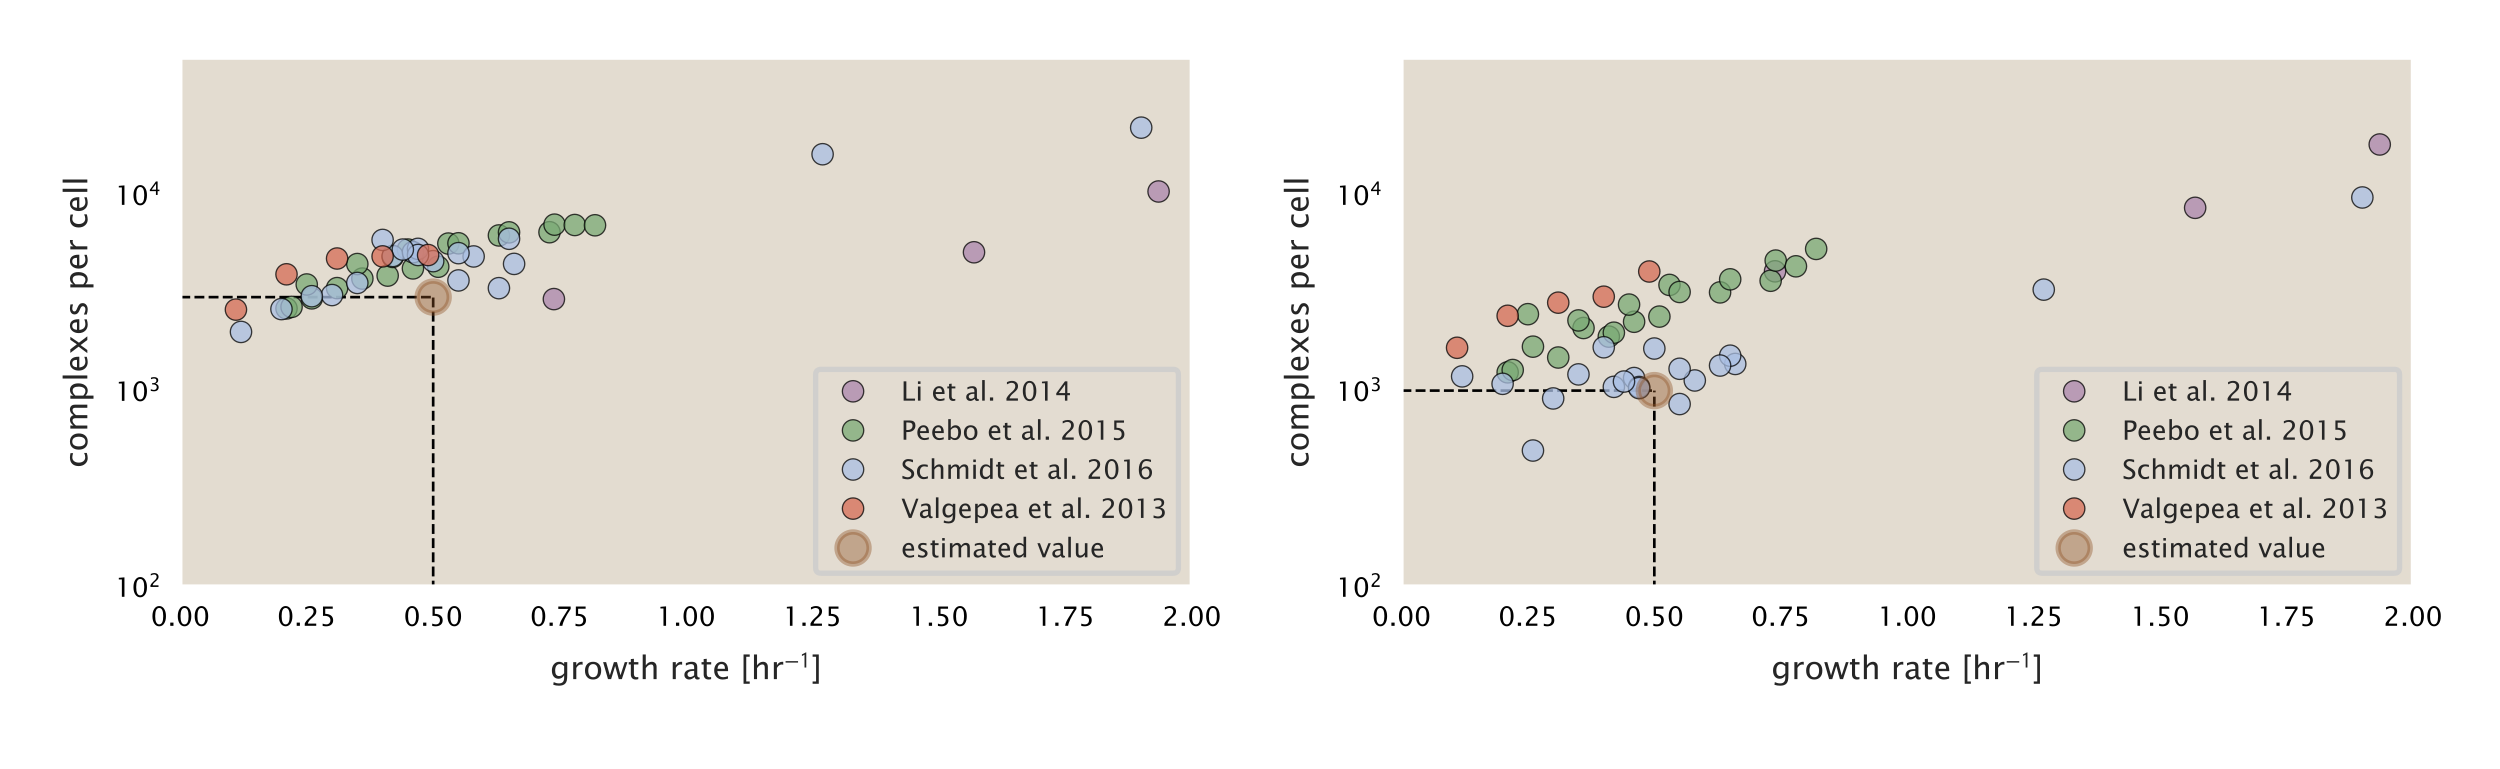 <?xml version="1.0" encoding="utf-8" standalone="no"?>
<!DOCTYPE svg PUBLIC "-//W3C//DTD SVG 1.1//EN"
  "http://www.w3.org/Graphics/SVG/1.1/DTD/svg11.dtd">
<!-- Created with matplotlib (https://matplotlib.org/) -->
<svg height="144pt" version="1.1" viewBox="0 0 468 144" width="468pt" xmlns="http://www.w3.org/2000/svg" xmlns:xlink="http://www.w3.org/1999/xlink">
 <defs>
  <style type="text/css">
*{stroke-linecap:butt;stroke-linejoin:round;}
  </style>
 </defs>
 <g id="figure_1">
  <g id="patch_1">
   <path d="M 0 144 
L 468 144 
L 468 0 
L 0 0 
z
" style="fill:#ffffff;"/>
  </g>
  <g id="axes_1">
   <g id="patch_2">
    <path d="M 33.754 109.8 
L 223.1 109.8 
L 223.1 10.8 
L 33.754 10.8 
z
" style="fill:#e3dcd0;"/>
   </g>
   <g id="matplotlib.axis_1">
    <g id="xtick_1">
     <g id="text_1">
      <!-- 0.00 -->
      <defs>
       <path d="M 31.641 -1.812 
Q 20.266 -1.812 13.297 8.609 
Q 6.344 19.047 6.344 36.141 
Q 6.344 53.219 13.297 63.641 
Q 20.266 74.078 31.641 74.078 
Q 43.062 74.078 50 63.672 
Q 56.938 53.266 56.938 36.141 
Q 56.938 19.047 50 8.609 
Q 43.062 -1.812 31.641 -1.812 
z
M 31.641 5.422 
Q 46.734 5.422 46.734 36.141 
Q 46.734 66.844 31.641 66.844 
Q 16.609 66.844 16.609 36.141 
Q 16.609 5.422 31.641 5.422 
z
" id="LucidaSansUnicode-48"/>
       <path d="M 9.766 0 
L 9.766 12.062 
L 21.828 12.062 
L 21.828 0 
z
" id="LucidaSansUnicode-46"/>
      </defs>
      <g transform="translate(28.22 117.155)scale(0.05 -0.05)">
       <use xlink:href="#LucidaSansUnicode-48"/>
       <use x="63.232" xlink:href="#LucidaSansUnicode-46"/>
       <use x="94.873" xlink:href="#LucidaSansUnicode-48"/>
       <use x="158.105" xlink:href="#LucidaSansUnicode-48"/>
      </g>
     </g>
    </g>
    <g id="xtick_2">
     <g id="text_2">
      <!-- 0.25 -->
      <defs>
       <path d="M 8.297 0 
L 8.297 8.453 
Q 12.5 18.266 25.297 29.828 
L 30.812 34.766 
Q 41.453 44.391 41.453 53.859 
Q 41.453 59.906 37.812 63.375 
Q 34.188 66.844 27.781 66.844 
Q 20.312 66.844 10.109 61.031 
L 10.109 69.531 
Q 19.734 74.078 29.25 74.078 
Q 39.406 74.078 45.531 68.609 
Q 51.656 63.141 51.656 54.109 
Q 51.656 47.609 48.547 42.578 
Q 45.453 37.547 37.016 30.375 
L 33.297 27.203 
Q 21.734 17.391 19.922 8.453 
L 51.312 8.453 
L 51.312 0 
z
" id="LucidaSansUnicode-50"/>
       <path d="M 12.156 -0.297 
L 12.156 8.297 
Q 19.344 5.422 25.828 5.422 
Q 32.953 5.422 37.031 9.609 
Q 41.109 13.812 41.109 21.188 
Q 41.109 29.109 35.344 33.281 
Q 29.594 37.453 18.703 37.453 
Q 16.156 37.453 13.375 37.109 
L 13.375 72.266 
L 49.953 72.266 
L 49.953 63.875 
L 21.828 63.875 
L 21.828 44.828 
Q 35.75 44.828 43.562 38.422 
Q 51.375 32.031 51.375 20.703 
Q 51.375 10.156 44.266 4.172 
Q 37.156 -1.812 24.656 -1.812 
Q 19.094 -1.812 12.156 -0.297 
z
" id="LucidaSansUnicode-53"/>
      </defs>
      <g transform="translate(51.889 117.155)scale(0.05 -0.05)">
       <use xlink:href="#LucidaSansUnicode-48"/>
       <use x="63.232" xlink:href="#LucidaSansUnicode-46"/>
       <use x="94.873" xlink:href="#LucidaSansUnicode-50"/>
       <use x="158.105" xlink:href="#LucidaSansUnicode-53"/>
      </g>
     </g>
    </g>
    <g id="xtick_3">
     <g id="text_3">
      <!-- 0.50 -->
      <g transform="translate(75.557 117.155)scale(0.05 -0.05)">
       <use xlink:href="#LucidaSansUnicode-48"/>
       <use x="63.232" xlink:href="#LucidaSansUnicode-46"/>
       <use x="94.873" xlink:href="#LucidaSansUnicode-53"/>
       <use x="158.105" xlink:href="#LucidaSansUnicode-48"/>
      </g>
     </g>
    </g>
    <g id="xtick_4">
     <g id="text_4">
      <!-- 0.75 -->
      <defs>
       <path d="M 15.047 0 
Q 16.453 8.453 19.062 14.594 
Q 21.688 20.75 28.328 31.5 
L 48.047 63.234 
L 10.844 63.234 
L 10.844 72.266 
L 57.234 72.266 
L 57.234 63.234 
Q 29.438 22.266 26.125 0 
z
" id="LucidaSansUnicode-55"/>
      </defs>
      <g transform="translate(99.225 117.155)scale(0.05 -0.05)">
       <use xlink:href="#LucidaSansUnicode-48"/>
       <use x="63.232" xlink:href="#LucidaSansUnicode-46"/>
       <use x="94.873" xlink:href="#LucidaSansUnicode-55"/>
       <use x="158.105" xlink:href="#LucidaSansUnicode-53"/>
      </g>
     </g>
    </g>
    <g id="xtick_5">
     <g id="text_5">
      <!-- 1.00 -->
      <defs>
       <path d="M 26.172 0 
L 26.172 65.047 
L 14.75 65.047 
L 14.75 71.094 
L 35.844 72.906 
L 35.844 0 
z
" id="LucidaSansUnicode-49"/>
      </defs>
      <g transform="translate(122.893 117.155)scale(0.05 -0.05)">
       <use xlink:href="#LucidaSansUnicode-49"/>
       <use x="63.232" xlink:href="#LucidaSansUnicode-46"/>
       <use x="94.873" xlink:href="#LucidaSansUnicode-48"/>
       <use x="158.105" xlink:href="#LucidaSansUnicode-48"/>
      </g>
     </g>
    </g>
    <g id="xtick_6">
     <g id="text_6">
      <!-- 1.25 -->
      <g transform="translate(146.562 117.155)scale(0.05 -0.05)">
       <use xlink:href="#LucidaSansUnicode-49"/>
       <use x="63.232" xlink:href="#LucidaSansUnicode-46"/>
       <use x="94.873" xlink:href="#LucidaSansUnicode-50"/>
       <use x="158.105" xlink:href="#LucidaSansUnicode-53"/>
      </g>
     </g>
    </g>
    <g id="xtick_7">
     <g id="text_7">
      <!-- 1.50 -->
      <g transform="translate(170.23 117.155)scale(0.05 -0.05)">
       <use xlink:href="#LucidaSansUnicode-49"/>
       <use x="63.232" xlink:href="#LucidaSansUnicode-46"/>
       <use x="94.873" xlink:href="#LucidaSansUnicode-53"/>
       <use x="158.105" xlink:href="#LucidaSansUnicode-48"/>
      </g>
     </g>
    </g>
    <g id="xtick_8">
     <g id="text_8">
      <!-- 1.75 -->
      <g transform="translate(193.898 117.155)scale(0.05 -0.05)">
       <use xlink:href="#LucidaSansUnicode-49"/>
       <use x="63.232" xlink:href="#LucidaSansUnicode-46"/>
       <use x="94.873" xlink:href="#LucidaSansUnicode-55"/>
       <use x="158.105" xlink:href="#LucidaSansUnicode-53"/>
      </g>
     </g>
    </g>
    <g id="xtick_9">
     <g id="text_9">
      <!-- 2.00 -->
      <g transform="translate(217.566 117.155)scale(0.05 -0.05)">
       <use xlink:href="#LucidaSansUnicode-50"/>
       <use x="63.232" xlink:href="#LucidaSansUnicode-46"/>
       <use x="94.873" xlink:href="#LucidaSansUnicode-48"/>
       <use x="158.105" xlink:href="#LucidaSansUnicode-48"/>
      </g>
     </g>
    </g>
    <g id="text_10">
     <!-- growth rate [hr$^{-1}$] -->
     <defs>
      <path d="M 9.812 -17.625 
L 10.938 -9.281 
Q 19.281 -13.234 27.438 -13.234 
Q 43.656 -13.234 43.656 4 
L 43.656 12.359 
Q 41.156 7.078 36.547 4.141 
Q 31.938 1.219 26.266 1.219 
Q 16.656 1.219 11.031 8.125 
Q 5.422 15.047 5.422 26.859 
Q 5.422 38.969 11.812 46.578 
Q 18.219 54.203 28.375 54.203 
Q 37.25 54.203 43.656 46.969 
L 43.656 53.031 
L 53.328 53.031 
L 53.328 14.453 
Q 53.328 2 52.031 -3.984 
Q 50.734 -9.969 47.172 -13.766 
Q 40.875 -20.453 27.484 -20.453 
Q 18.312 -20.453 9.812 -17.625 
z
M 43.656 18.359 
L 43.656 40.375 
Q 37.312 46.969 29.828 46.969 
Q 23.188 46.969 19.422 41.641 
Q 15.672 36.328 15.672 26.906 
Q 15.672 9.625 27.938 9.625 
Q 36.281 9.625 43.656 18.359 
z
" id="LucidaSansUnicode-103"/>
      <path d="M 9.625 0 
L 9.625 53.031 
L 19.234 53.031 
L 19.234 43.062 
Q 24.953 54.203 35.844 54.203 
Q 37.312 54.203 38.922 53.953 
L 38.922 44.969 
Q 36.422 45.797 34.516 45.797 
Q 25.391 45.797 19.234 34.969 
L 19.234 0 
z
" id="LucidaSansUnicode-114"/>
      <path d="M 30.719 -1.219 
Q 19.047 -1.219 12.234 6.25 
Q 5.422 13.719 5.422 26.516 
Q 5.422 39.312 12.234 46.75 
Q 19.047 54.203 30.719 54.203 
Q 42.391 54.203 49.188 46.75 
Q 56 39.312 56 26.516 
Q 56 13.719 49.188 6.25 
Q 42.391 -1.219 30.719 -1.219 
z
M 30.719 6 
Q 37.891 6 41.844 11.375 
Q 45.797 16.75 45.797 26.516 
Q 45.797 36.281 41.844 41.625 
Q 37.891 46.969 30.719 46.969 
Q 23.531 46.969 19.594 41.625 
Q 15.672 36.281 15.672 26.516 
Q 15.672 16.75 19.594 11.375 
Q 23.531 6 30.719 6 
z
" id="LucidaSansUnicode-111"/>
      <path d="M 15.766 0 
L 0.594 53.031 
L 10.016 53.031 
L 21.625 11.969 
L 34.188 53.031 
L 43.797 53.031 
L 54.781 11.969 
L 68.109 53.031 
L 76.375 53.031 
L 59.078 0 
L 49.422 0 
L 38.188 41.062 
L 25.484 0 
z
" id="LucidaSansUnicode-119"/>
      <path d="M 33.25 0 
Q 28.812 -1.219 25.531 -1.219 
Q 18.219 -1.219 14.109 2.969 
Q 10.016 7.172 10.016 14.656 
L 10.016 45.797 
L 3.375 45.797 
L 3.375 53.031 
L 10.016 53.031 
L 10.016 62.641 
L 19.625 63.578 
L 19.625 53.031 
L 33.5 53.031 
L 33.5 45.797 
L 19.625 45.797 
L 19.625 16.406 
Q 19.625 6 28.609 6 
Q 30.516 6 33.25 6.641 
z
" id="LucidaSansUnicode-116"/>
      <path d="M 9.625 0 
L 9.625 77.094 
L 19.234 77.094 
L 19.234 43.062 
Q 26.859 54.203 37.891 54.203 
Q 44.828 54.203 48.906 49.828 
Q 52.984 45.453 52.984 38.094 
L 52.984 0 
L 43.359 0 
L 43.359 34.969 
Q 43.359 40.875 41.625 43.391 
Q 39.891 45.906 35.891 45.906 
Q 27.047 45.906 19.234 34.328 
L 19.234 0 
z
" id="LucidaSansUnicode-104"/>
      <path id="LucidaSansUnicode-32"/>
      <path d="M 36.969 6.734 
Q 28.328 -1.219 20.312 -1.219 
Q 13.719 -1.219 9.375 2.906 
Q 5.031 7.031 5.031 13.328 
Q 5.031 22.016 12.328 26.672 
Q 19.625 31.344 33.297 31.344 
L 35.547 31.344 
L 35.547 37.75 
Q 35.547 46.969 25.922 46.969 
Q 18.453 46.969 9.625 42.281 
L 9.625 50.25 
Q 19.344 54.203 27.938 54.203 
Q 36.766 54.203 40.969 50.172 
Q 45.172 46.141 45.172 37.75 
L 45.172 13.719 
Q 45.172 5.469 50.25 5.469 
Q 50.875 5.469 52.094 5.672 
L 52.781 0.344 
Q 49.516 -1.219 45.562 -1.219 
Q 38.812 -1.219 36.969 6.734 
z
M 35.547 11.969 
L 35.547 25.688 
L 32.469 25.781 
Q 24.469 25.781 19.562 22.797 
Q 14.656 19.828 14.656 14.891 
Q 14.656 11.422 17.094 9.031 
Q 19.531 6.641 23.047 6.641 
Q 29.047 6.641 35.547 11.969 
z
" id="LucidaSansUnicode-97"/>
      <path d="M 48.484 1.703 
Q 38.812 -1.219 31.938 -1.219 
Q 20.172 -1.219 12.797 6.562 
Q 5.422 14.359 5.422 26.766 
Q 5.422 38.812 11.938 46.531 
Q 18.453 54.25 28.609 54.25 
Q 38.234 54.25 43.484 47.391 
Q 48.734 40.531 48.734 27.938 
L 48.688 25 
L 15.234 25 
Q 17.328 6.109 33.734 6.109 
Q 39.75 6.109 48.484 9.328 
z
M 15.672 32.234 
L 39.062 32.234 
Q 39.062 47.016 28.031 47.016 
Q 16.938 47.016 15.672 32.234 
z
" id="LucidaSansUnicode-101"/>
      <path d="M 9.625 -14.453 
L 9.625 77.094 
L 28.906 77.094 
L 28.906 69.875 
L 18.062 69.875 
L 18.062 -7.234 
L 28.906 -7.234 
L 28.906 -14.453 
z
" id="LucidaSansUnicode-91"/>
      <path d="M 62.094 22 
L 6.406 22 
L 6.406 28.594 
L 62.094 28.594 
z
" id="STIXGeneral-Regular-8722"/>
      <path d="M 30.203 0 
L 22.297 0 
L 22.297 57 
Q 20.094 56 15.75 53.75 
Q 11.406 51.5 10.797 51.203 
L 10.797 58.5 
L 28.797 67.703 
L 30.203 67.203 
z
" id="STIXGeneral-Regular-120803"/>
      <path d="M 22.906 77.094 
L 22.906 -14.453 
L 3.609 -14.453 
L 3.609 -7.234 
L 14.453 -7.234 
L 14.453 69.875 
L 3.609 69.875 
L 3.609 77.094 
z
" id="LucidaSansUnicode-93"/>
     </defs>
     <g style="fill:#262626;" transform="translate(102.987 127.159)scale(0.06 -0.06)">
      <use transform="translate(0 0.37)" xlink:href="#LucidaSansUnicode-103"/>
      <use transform="translate(62.354 0.37)" xlink:href="#LucidaSansUnicode-114"/>
      <use transform="translate(103.271 0.37)" xlink:href="#LucidaSansUnicode-111"/>
      <use transform="translate(164.697 0.37)" xlink:href="#LucidaSansUnicode-119"/>
      <use transform="translate(241.748 0.37)" xlink:href="#LucidaSansUnicode-116"/>
      <use transform="translate(279.15 0.37)" xlink:href="#LucidaSansUnicode-104"/>
      <use transform="translate(341.211 0.37)" xlink:href="#LucidaSansUnicode-32"/>
      <use transform="translate(372.852 0.37)" xlink:href="#LucidaSansUnicode-114"/>
      <use transform="translate(413.77 0.37)" xlink:href="#LucidaSansUnicode-97"/>
      <use transform="translate(468.994 0.37)" xlink:href="#LucidaSansUnicode-116"/>
      <use transform="translate(506.396 0.37)" xlink:href="#LucidaSansUnicode-101"/>
      <use transform="translate(562.109 0.37)" xlink:href="#LucidaSansUnicode-32"/>
      <use transform="translate(593.75 0.37)" xlink:href="#LucidaSansUnicode-91"/>
      <use transform="translate(626.27 0.37)" xlink:href="#LucidaSansUnicode-104"/>
      <use transform="translate(688.33 0.37)" xlink:href="#LucidaSansUnicode-114"/>
      <use transform="translate(730.041 36.608)scale(0.7)" xlink:href="#STIXGeneral-Regular-8722"/>
      <use transform="translate(777.991 36.608)scale(0.7)" xlink:href="#STIXGeneral-Regular-120803"/>
      <use transform="translate(815.256 0.37)" xlink:href="#LucidaSansUnicode-93"/>
     </g>
    </g>
   </g>
   <g id="matplotlib.axis_2">
    <g id="ytick_1">
     <g id="text_11">
      <!-- $\mathdefault{10^{2}}$ -->
      <g transform="translate(21.504 111.727)scale(0.05 -0.05)">
       <use transform="translate(0 0.023)" xlink:href="#LucidaSansUnicode-49"/>
       <use transform="translate(63.232 0.023)" xlink:href="#LucidaSansUnicode-48"/>
       <use transform="translate(127.393 37.145)scale(0.7)" xlink:href="#LucidaSansUnicode-50"/>
      </g>
     </g>
    </g>
    <g id="ytick_2">
     <g id="text_12">
      <!-- $\mathdefault{10^{3}}$ -->
      <defs>
       <path d="M 10.156 0.531 
L 10.156 9.516 
Q 20.453 5.422 26.375 5.422 
Q 33.344 5.422 37.672 9.422 
Q 42 13.422 42 19.875 
Q 42 35.109 20.656 35.109 
L 16.844 35.109 
L 16.844 41.609 
L 20.219 41.656 
Q 40.234 41.656 40.234 55.766 
Q 40.234 66.844 26.953 66.844 
Q 19.828 66.844 11.141 62.797 
L 11.141 71.188 
Q 19.672 74.078 27.594 74.078 
Q 38.375 74.078 44.141 69.781 
Q 49.906 65.484 49.906 57.328 
Q 49.906 44.578 34.812 39.156 
Q 52.297 35.109 52.297 20.016 
Q 52.297 9.812 45.547 4 
Q 38.812 -1.812 27.047 -1.812 
Q 20.359 -1.812 10.156 0.531 
z
" id="LucidaSansUnicode-51"/>
      </defs>
      <g transform="translate(21.504 75.047)scale(0.05 -0.05)">
       <use transform="translate(0 0.023)" xlink:href="#LucidaSansUnicode-49"/>
       <use transform="translate(63.232 0.023)" xlink:href="#LucidaSansUnicode-48"/>
       <use transform="translate(127.393 37.145)scale(0.7)" xlink:href="#LucidaSansUnicode-51"/>
      </g>
     </g>
    </g>
    <g id="ytick_3">
     <g id="text_13">
      <!-- $\mathdefault{10^{4}}$ -->
      <defs>
       <path d="M 37.641 0 
L 37.641 20.453 
L 5.125 20.453 
L 5.125 27.734 
L 37.641 72.266 
L 46.688 72.266 
L 46.688 28.328 
L 56.344 28.328 
L 56.344 20.453 
L 46.688 20.453 
L 46.688 0 
z
M 14.547 28.328 
L 38.281 28.328 
L 38.281 60.453 
z
" id="LucidaSansUnicode-52"/>
      </defs>
      <g transform="translate(21.504 38.366)scale(0.05 -0.05)">
       <use transform="translate(0 0.292)" xlink:href="#LucidaSansUnicode-49"/>
       <use transform="translate(63.232 0.292)" xlink:href="#LucidaSansUnicode-48"/>
       <use transform="translate(127.393 37.414)scale(0.7)" xlink:href="#LucidaSansUnicode-52"/>
      </g>
     </g>
    </g>
    <g id="ytick_4"/>
    <g id="ytick_5"/>
    <g id="ytick_6"/>
    <g id="ytick_7"/>
    <g id="ytick_8"/>
    <g id="ytick_9"/>
    <g id="ytick_10"/>
    <g id="ytick_11"/>
    <g id="ytick_12"/>
    <g id="ytick_13"/>
    <g id="ytick_14"/>
    <g id="ytick_15"/>
    <g id="ytick_16"/>
    <g id="ytick_17"/>
    <g id="ytick_18"/>
    <g id="ytick_19"/>
    <g id="ytick_20"/>
    <g id="ytick_21"/>
    <g id="ytick_22"/>
    <g id="ytick_23"/>
    <g id="text_14">
     <!-- complexes per cell -->
     <defs>
      <path d="M 46.438 1.609 
Q 37.109 -1.219 30.328 -1.219 
Q 19.578 -1.219 12.5 6.734 
Q 5.422 14.703 5.422 26.812 
Q 5.422 39.75 12.422 46.969 
Q 19.438 54.203 31.984 54.203 
Q 38.188 54.203 45.844 52.484 
L 45.844 44.438 
Q 37.703 46.828 32.562 46.828 
Q 25.141 46.828 20.703 41.281 
Q 16.266 35.75 16.266 26.516 
Q 16.266 17.578 20.844 12.062 
Q 25.438 6.547 32.859 6.547 
Q 39.453 6.547 46.438 9.906 
z
" id="LucidaSansUnicode-99"/>
      <path d="M 9.625 0 
L 9.625 53.031 
L 19.234 53.031 
L 19.234 43.062 
Q 26.266 54.203 37.312 54.203 
Q 47.953 54.203 51.812 43.062 
Q 58.641 54.25 69.578 54.25 
Q 76.562 54.25 80.438 50.125 
Q 84.328 46 84.328 38.578 
L 84.328 0 
L 74.656 0 
L 74.656 37.062 
Q 74.656 46.141 67.484 46.141 
Q 60.016 46.141 51.812 35.547 
L 51.812 0 
L 42.141 0 
L 42.141 37.062 
Q 42.141 46.188 34.812 46.188 
Q 27.547 46.188 19.234 35.547 
L 19.234 0 
z
" id="LucidaSansUnicode-109"/>
      <path d="M 9.625 -19.281 
L 9.625 53.031 
L 19.234 53.031 
L 19.234 43.062 
Q 25.141 54.203 36.969 54.203 
Q 46.531 54.203 52.016 47.219 
Q 57.516 40.234 57.516 28.125 
Q 57.516 14.938 51.281 6.859 
Q 45.062 -1.219 34.906 -1.219 
Q 25.484 -1.219 19.234 6 
L 19.234 -19.281 
z
M 19.234 12.641 
Q 26.656 6 33.406 6 
Q 40.047 6 43.656 11.547 
Q 47.266 17.094 47.266 27.156 
Q 47.266 45.797 34.969 45.797 
Q 26.906 45.797 19.234 37.062 
z
" id="LucidaSansUnicode-112"/>
      <path d="M 9.625 0 
L 9.625 77.094 
L 19.234 77.094 
L 19.234 0 
z
" id="LucidaSansUnicode-108"/>
      <path d="M 4.297 0 
L 24.469 27.391 
L 4.891 53.031 
L 16.312 53.031 
L 31.781 32.625 
L 45.797 53.031 
L 55.172 53.031 
L 36.812 26.125 
L 56.781 0 
L 45.359 0 
L 29.391 21 
L 13.969 0 
z
" id="LucidaSansUnicode-120"/>
      <path d="M 7.672 1.859 
L 7.672 10.688 
Q 17.094 6 24.078 6 
Q 28.219 6 30.953 8.25 
Q 33.688 10.5 33.688 13.875 
Q 33.688 18.797 26.031 22.016 
L 20.406 24.422 
Q 7.953 29.594 7.953 39.312 
Q 7.953 46.234 12.859 50.219 
Q 17.781 54.203 26.312 54.203 
Q 30.766 54.203 37.312 52.984 
L 39.312 52.594 
L 39.312 44.578 
Q 31.25 46.969 26.469 46.969 
Q 22.266 46.969 19.75 45.141 
Q 17.234 43.312 17.234 40.234 
Q 17.234 35.891 24.266 32.906 
L 28.906 30.953 
Q 36.766 27.641 40.031 23.953 
Q 43.312 20.266 43.312 14.75 
Q 43.312 7.766 37.797 3.266 
Q 32.281 -1.219 23.688 -1.219 
Q 17.094 -1.219 7.672 1.859 
z
" id="LucidaSansUnicode-115"/>
     </defs>
     <g style="fill:#262626;" transform="translate(16.347 87.576)rotate(-90)scale(0.06 -0.06)">
      <use xlink:href="#LucidaSansUnicode-99"/>
      <use x="51.221" xlink:href="#LucidaSansUnicode-111"/>
      <use x="112.646" xlink:href="#LucidaSansUnicode-109"/>
      <use x="206.006" xlink:href="#LucidaSansUnicode-112"/>
      <use x="268.945" xlink:href="#LucidaSansUnicode-108"/>
      <use x="297.852" xlink:href="#LucidaSansUnicode-101"/>
      <use x="353.564" xlink:href="#LucidaSansUnicode-120"/>
      <use x="414.893" xlink:href="#LucidaSansUnicode-101"/>
      <use x="470.605" xlink:href="#LucidaSansUnicode-115"/>
      <use x="521.582" xlink:href="#LucidaSansUnicode-32"/>
      <use x="553.223" xlink:href="#LucidaSansUnicode-112"/>
      <use x="616.162" xlink:href="#LucidaSansUnicode-101"/>
      <use x="671.875" xlink:href="#LucidaSansUnicode-114"/>
      <use x="712.793" xlink:href="#LucidaSansUnicode-32"/>
      <use x="744.434" xlink:href="#LucidaSansUnicode-99"/>
      <use x="795.654" xlink:href="#LucidaSansUnicode-101"/>
      <use x="851.367" xlink:href="#LucidaSansUnicode-108"/>
      <use x="880.273" xlink:href="#LucidaSansUnicode-108"/>
     </g>
    </g>
   </g>
   <g id="LineCollection_1">
    <path clip-path="url(#pd67a524b9c)" d="M 33.754 55.618 
L 81.09 55.618 
" style="fill:none;stroke:#000000;stroke-dasharray:1.85,0.8;stroke-dashoffset:0;stroke-width:0.5;"/>
   </g>
   <g id="LineCollection_2">
    <path clip-path="url(#pd67a524b9c)" d="M 81.09 145 
L 81.09 55.618 
" style="fill:none;stroke:#000000;stroke-dasharray:1.85,0.8;stroke-dashoffset:0;stroke-width:0.5;"/>
   </g>
   <g id="line2d_1">
    <defs>
     <path d="M 0 2 
C 0.53 2 1.039 1.789 1.414 1.414 
C 1.789 1.039 2 0.53 2 0 
C 2 -0.53 1.789 -1.039 1.414 -1.414 
C 1.039 -1.789 0.53 -2 0 -2 
C -0.53 -2 -1.039 -1.789 -1.414 -1.414 
C -1.789 -1.039 -2 -0.53 -2 0 
C -2 0.53 -1.789 1.039 -1.414 1.414 
C -1.039 1.789 -0.53 2 0 2 
z
" id="m8661ab416b" style="stroke:#000000;stroke-opacity:0.75;stroke-width:0.25;"/>
    </defs>
    <g clip-path="url(#pd67a524b9c)">
     <use style="fill:#ab85ac;fill-opacity:0.75;stroke:#000000;stroke-opacity:0.75;stroke-width:0.25;" x="216.886" xlink:href="#m8661ab416b" y="35.846"/>
     <use style="fill:#ab85ac;fill-opacity:0.75;stroke:#000000;stroke-opacity:0.75;stroke-width:0.25;" x="182.333" xlink:href="#m8661ab416b" y="47.226"/>
     <use style="fill:#ab85ac;fill-opacity:0.75;stroke:#000000;stroke-opacity:0.75;stroke-width:0.25;" x="103.689" xlink:href="#m8661ab416b" y="55.99"/>
    </g>
   </g>
   <g id="line2d_2">
    <defs>
     <path d="M 0 2 
C 0.53 2 1.039 1.789 1.414 1.414 
C 1.789 1.039 2 0.53 2 0 
C 2 -0.53 1.789 -1.039 1.414 -1.414 
C 1.039 -1.789 0.53 -2 0 -2 
C -0.53 -2 -1.039 -1.789 -1.414 -1.414 
C -1.789 -1.039 -2 -0.53 -2 0 
C -2 0.53 -1.789 1.039 -1.414 1.414 
C -1.039 1.789 -0.53 2 0 2 
z
" id="maf944b6b94" style="stroke:#000000;stroke-opacity:0.75;stroke-width:0.25;"/>
    </defs>
    <g clip-path="url(#pd67a524b9c)">
     <use style="fill:#7aa974;fill-opacity:0.75;stroke:#000000;stroke-opacity:0.75;stroke-width:0.25;" x="53.635" xlink:href="#maf944b6b94" y="57.736"/>
     <use style="fill:#7aa974;fill-opacity:0.75;stroke:#000000;stroke-opacity:0.75;stroke-width:0.25;" x="54.582" xlink:href="#maf944b6b94" y="57.449"/>
     <use style="fill:#7aa974;fill-opacity:0.75;stroke:#000000;stroke-opacity:0.75;stroke-width:0.25;" x="58.369" xlink:href="#maf944b6b94" y="55.853"/>
     <use style="fill:#7aa974;fill-opacity:0.75;stroke:#000000;stroke-opacity:0.75;stroke-width:0.25;" x="63.103" xlink:href="#maf944b6b94" y="53.933"/>
     <use style="fill:#7aa974;fill-opacity:0.75;stroke:#000000;stroke-opacity:0.75;stroke-width:0.25;" x="67.836" xlink:href="#maf944b6b94" y="52.151"/>
     <use style="fill:#7aa974;fill-opacity:0.75;stroke:#000000;stroke-opacity:0.75;stroke-width:0.25;" x="72.57" xlink:href="#maf944b6b94" y="51.595"/>
     <use style="fill:#7aa974;fill-opacity:0.75;stroke:#000000;stroke-opacity:0.75;stroke-width:0.25;" x="77.303" xlink:href="#maf944b6b94" y="50.247"/>
     <use style="fill:#7aa974;fill-opacity:0.75;stroke:#000000;stroke-opacity:0.75;stroke-width:0.25;" x="82.037" xlink:href="#maf944b6b94" y="49.936"/>
     <use style="fill:#7aa974;fill-opacity:0.75;stroke:#000000;stroke-opacity:0.75;stroke-width:0.25;" x="57.422" xlink:href="#maf944b6b94" y="53.253"/>
     <use style="fill:#7aa974;fill-opacity:0.75;stroke:#000000;stroke-opacity:0.75;stroke-width:0.25;" x="66.889" xlink:href="#maf944b6b94" y="49.428"/>
     <use style="fill:#7aa974;fill-opacity:0.75;stroke:#000000;stroke-opacity:0.75;stroke-width:0.25;" x="73.517" xlink:href="#maf944b6b94" y="48.098"/>
     <use style="fill:#7aa974;fill-opacity:0.75;stroke:#000000;stroke-opacity:0.75;stroke-width:0.25;" x="76.357" xlink:href="#maf944b6b94" y="46.71"/>
     <use style="fill:#7aa974;fill-opacity:0.75;stroke:#000000;stroke-opacity:0.75;stroke-width:0.25;" x="83.931" xlink:href="#maf944b6b94" y="45.591"/>
     <use style="fill:#7aa974;fill-opacity:0.75;stroke:#000000;stroke-opacity:0.75;stroke-width:0.25;" x="85.824" xlink:href="#maf944b6b94" y="45.544"/>
     <use style="fill:#7aa974;fill-opacity:0.75;stroke:#000000;stroke-opacity:0.75;stroke-width:0.25;" x="93.398" xlink:href="#maf944b6b94" y="44.074"/>
     <use style="fill:#7aa974;fill-opacity:0.75;stroke:#000000;stroke-opacity:0.75;stroke-width:0.25;" x="95.291" xlink:href="#maf944b6b94" y="43.497"/>
     <use style="fill:#7aa974;fill-opacity:0.75;stroke:#000000;stroke-opacity:0.75;stroke-width:0.25;" x="102.865" xlink:href="#maf944b6b94" y="43.472"/>
     <use style="fill:#7aa974;fill-opacity:0.75;stroke:#000000;stroke-opacity:0.75;stroke-width:0.25;" x="103.812" xlink:href="#maf944b6b94" y="42.053"/>
     <use style="fill:#7aa974;fill-opacity:0.75;stroke:#000000;stroke-opacity:0.75;stroke-width:0.25;" x="107.599" xlink:href="#maf944b6b94" y="42.122"/>
     <use style="fill:#7aa974;fill-opacity:0.75;stroke:#000000;stroke-opacity:0.75;stroke-width:0.25;" x="111.386" xlink:href="#maf944b6b94" y="42.173"/>
    </g>
   </g>
   <g id="line2d_3">
    <defs>
     <path d="M 0 2 
C 0.53 2 1.039 1.789 1.414 1.414 
C 1.789 1.039 2 0.53 2 0 
C 2 -0.53 1.789 -1.039 1.414 -1.414 
C 1.039 -1.789 0.53 -2 0 -2 
C -0.53 -2 -1.039 -1.789 -1.414 -1.414 
C -1.789 -1.039 -2 -0.53 -2 0 
C -2 0.53 -1.789 1.039 -1.414 1.414 
C -1.039 1.789 -0.53 2 0 2 
z
" id="m697a7446c9" style="stroke:#000000;stroke-opacity:0.75;stroke-width:0.25;"/>
    </defs>
    <g clip-path="url(#pd67a524b9c)">
     <use style="fill:#a9bfe3;fill-opacity:0.75;stroke:#000000;stroke-opacity:0.75;stroke-width:0.25;" x="96.238" xlink:href="#m697a7446c9" y="49.401"/>
     <use style="fill:#a9bfe3;fill-opacity:0.75;stroke:#000000;stroke-opacity:0.75;stroke-width:0.25;" x="62.156" xlink:href="#m697a7446c9" y="55.234"/>
     <use style="fill:#a9bfe3;fill-opacity:0.75;stroke:#000000;stroke-opacity:0.75;stroke-width:0.25;" x="45.115" xlink:href="#m697a7446c9" y="62.136"/>
     <use style="fill:#a9bfe3;fill-opacity:0.75;stroke:#000000;stroke-opacity:0.75;stroke-width:0.25;" x="52.688" xlink:href="#m697a7446c9" y="57.861"/>
     <use style="fill:#a9bfe3;fill-opacity:0.75;stroke:#000000;stroke-opacity:0.75;stroke-width:0.25;" x="66.889" xlink:href="#m697a7446c9" y="52.967"/>
     <use style="fill:#a9bfe3;fill-opacity:0.75;stroke:#000000;stroke-opacity:0.75;stroke-width:0.25;" x="81.09" xlink:href="#m697a7446c9" y="48.889"/>
     <use style="fill:#a9bfe3;fill-opacity:0.75;stroke:#000000;stroke-opacity:0.75;stroke-width:0.25;" x="95.291" xlink:href="#m697a7446c9" y="44.698"/>
     <use style="fill:#a9bfe3;fill-opacity:0.75;stroke:#000000;stroke-opacity:0.75;stroke-width:0.25;" x="73.517" xlink:href="#m697a7446c9" y="47.921"/>
     <use style="fill:#a9bfe3;fill-opacity:0.75;stroke:#000000;stroke-opacity:0.75;stroke-width:0.25;" x="58.369" xlink:href="#m697a7446c9" y="55.451"/>
     <use style="fill:#a9bfe3;fill-opacity:0.75;stroke:#000000;stroke-opacity:0.75;stroke-width:0.25;" x="77.303" xlink:href="#m697a7446c9" y="47.209"/>
     <use style="fill:#a9bfe3;fill-opacity:0.75;stroke:#000000;stroke-opacity:0.75;stroke-width:0.25;" x="88.664" xlink:href="#m697a7446c9" y="48.007"/>
     <use style="fill:#a9bfe3;fill-opacity:0.75;stroke:#000000;stroke-opacity:0.75;stroke-width:0.25;" x="78.25" xlink:href="#m697a7446c9" y="46.584"/>
     <use style="fill:#a9bfe3;fill-opacity:0.75;stroke:#000000;stroke-opacity:0.75;stroke-width:0.25;" x="153.989" xlink:href="#m697a7446c9" y="28.873"/>
     <use style="fill:#a9bfe3;fill-opacity:0.75;stroke:#000000;stroke-opacity:0.75;stroke-width:0.25;" x="213.633" xlink:href="#m697a7446c9" y="23.896"/>
     <use style="fill:#a9bfe3;fill-opacity:0.75;stroke:#000000;stroke-opacity:0.75;stroke-width:0.25;" x="78.25" xlink:href="#m697a7446c9" y="47.735"/>
     <use style="fill:#a9bfe3;fill-opacity:0.75;stroke:#000000;stroke-opacity:0.75;stroke-width:0.25;" x="85.824" xlink:href="#m697a7446c9" y="52.497"/>
     <use style="fill:#a9bfe3;fill-opacity:0.75;stroke:#000000;stroke-opacity:0.75;stroke-width:0.25;" x="93.398" xlink:href="#m697a7446c9" y="53.944"/>
     <use style="fill:#a9bfe3;fill-opacity:0.75;stroke:#000000;stroke-opacity:0.75;stroke-width:0.25;" x="71.623" xlink:href="#m697a7446c9" y="44.914"/>
     <use style="fill:#a9bfe3;fill-opacity:0.75;stroke:#000000;stroke-opacity:0.75;stroke-width:0.25;" x="75.41" xlink:href="#m697a7446c9" y="46.718"/>
     <use style="fill:#a9bfe3;fill-opacity:0.75;stroke:#000000;stroke-opacity:0.75;stroke-width:0.25;" x="85.824" xlink:href="#m697a7446c9" y="47.39"/>
    </g>
   </g>
   <g id="line2d_4">
    <defs>
     <path d="M 0 2 
C 0.53 2 1.039 1.789 1.414 1.414 
C 1.789 1.039 2 0.53 2 0 
C 2 -0.53 1.789 -1.039 1.414 -1.414 
C 1.039 -1.789 0.53 -2 0 -2 
C -0.53 -2 -1.039 -1.789 -1.414 -1.414 
C -1.789 -1.039 -2 -0.53 -2 0 
C -2 0.53 -1.789 1.039 -1.414 1.414 
C -1.039 1.789 -0.53 2 0 2 
z
" id="ma2b219617a" style="stroke:#000000;stroke-opacity:0.75;stroke-width:0.25;"/>
    </defs>
    <g clip-path="url(#pd67a524b9c)">
     <use style="fill:#d56c55;fill-opacity:0.75;stroke:#000000;stroke-opacity:0.75;stroke-width:0.25;" x="44.168" xlink:href="#ma2b219617a" y="57.96"/>
     <use style="fill:#d56c55;fill-opacity:0.75;stroke:#000000;stroke-opacity:0.75;stroke-width:0.25;" x="53.635" xlink:href="#ma2b219617a" y="51.349"/>
     <use style="fill:#d56c55;fill-opacity:0.75;stroke:#000000;stroke-opacity:0.75;stroke-width:0.25;" x="63.103" xlink:href="#ma2b219617a" y="48.393"/>
     <use style="fill:#d56c55;fill-opacity:0.75;stroke:#000000;stroke-opacity:0.75;stroke-width:0.25;" x="71.623" xlink:href="#ma2b219617a" y="47.995"/>
     <use style="fill:#d56c55;fill-opacity:0.75;stroke:#000000;stroke-opacity:0.75;stroke-width:0.25;" x="80.144" xlink:href="#ma2b219617a" y="47.742"/>
    </g>
   </g>
   <g id="line2d_5">
    <defs>
     <path d="M 0 3 
C 0.796 3 1.559 2.684 2.121 2.121 
C 2.684 1.559 3 0.796 3 0 
C 3 -0.796 2.684 -1.559 2.121 -2.121 
C 1.559 -2.684 0.796 -3 0 -3 
C -0.796 -3 -1.559 -2.684 -2.121 -2.121 
C -2.684 -1.559 -3 -0.796 -3 0 
C -3 0.796 -2.684 1.559 -2.121 2.121 
C -1.559 2.684 -0.796 3 0 3 
z
" id="mc8cb315b26" style="stroke:#905426;stroke-opacity:0.4;"/>
    </defs>
    <g clip-path="url(#pd67a524b9c)">
     <use style="fill:#905426;fill-opacity:0.4;stroke:#905426;stroke-opacity:0.4;" x="81.09" xlink:href="#mc8cb315b26" y="55.618"/>
    </g>
   </g>
   <g id="patch_3">
    <path d="M 33.754 109.8 
L 33.754 10.8 
" style="fill:none;stroke:#ffffff;stroke-linecap:square;stroke-linejoin:miter;stroke-width:0.8;"/>
   </g>
   <g id="patch_4">
    <path d="M 223.1 109.8 
L 223.1 10.8 
" style="fill:none;stroke:#ffffff;stroke-linecap:square;stroke-linejoin:miter;stroke-width:0.8;"/>
   </g>
   <g id="patch_5">
    <path d="M 33.754 109.8 
L 223.1 109.8 
" style="fill:none;stroke:#ffffff;stroke-linecap:square;stroke-linejoin:miter;stroke-width:0.8;"/>
   </g>
   <g id="patch_6">
    <path d="M 33.754 10.8 
L 223.1 10.8 
" style="fill:none;stroke:#ffffff;stroke-linecap:square;stroke-linejoin:miter;stroke-width:0.8;"/>
   </g>
   <g id="legend_1">
    <g id="patch_7">
     <path d="M 153.69 107.3 
L 219.6 107.3 
Q 220.6 107.3 220.6 106.3 
L 220.6 70.148 
Q 220.6 69.148 219.6 69.148 
L 153.69 69.148 
Q 152.69 69.148 152.69 70.148 
L 152.69 106.3 
Q 152.69 107.3 153.69 107.3 
z
" style="fill:#e3dcd0;opacity:0.8;stroke:#cccccc;stroke-linejoin:miter;"/>
    </g>
    <g id="line2d_6"/>
    <g id="line2d_7">
     <g>
      <use style="fill:#ab85ac;fill-opacity:0.75;stroke:#000000;stroke-opacity:0.75;stroke-width:0.25;" x="159.69" xlink:href="#m8661ab416b" y="73.252"/>
     </g>
    </g>
    <g id="text_15">
     <!-- Li et al. 2014 -->
     <defs>
      <path d="M 9.328 0 
L 9.328 72.266 
L 19.578 72.266 
L 19.578 7.672 
L 52.094 7.672 
L 52.094 0 
z
" id="LucidaSansUnicode-76"/>
      <path d="M 9.625 0 
L 9.625 53.031 
L 19.234 53.031 
L 19.234 0 
z
M 9.625 62.641 
L 9.625 72.266 
L 19.234 72.266 
L 19.234 62.641 
z
" id="LucidaSansUnicode-105"/>
     </defs>
     <g style="fill:#262626;" transform="translate(168.69 75.002)scale(0.05 -0.05)">
      <use xlink:href="#LucidaSansUnicode-76"/>
      <use x="53.32" xlink:href="#LucidaSansUnicode-105"/>
      <use x="82.227" xlink:href="#LucidaSansUnicode-32"/>
      <use x="113.867" xlink:href="#LucidaSansUnicode-101"/>
      <use x="169.58" xlink:href="#LucidaSansUnicode-116"/>
      <use x="206.982" xlink:href="#LucidaSansUnicode-32"/>
      <use x="238.623" xlink:href="#LucidaSansUnicode-97"/>
      <use x="293.848" xlink:href="#LucidaSansUnicode-108"/>
      <use x="322.754" xlink:href="#LucidaSansUnicode-46"/>
      <use x="354.395" xlink:href="#LucidaSansUnicode-32"/>
      <use x="386.035" xlink:href="#LucidaSansUnicode-50"/>
      <use x="449.268" xlink:href="#LucidaSansUnicode-48"/>
      <use x="512.5" xlink:href="#LucidaSansUnicode-49"/>
      <use x="575.732" xlink:href="#LucidaSansUnicode-52"/>
     </g>
    </g>
    <g id="line2d_8"/>
    <g id="line2d_9">
     <g>
      <use style="fill:#7aa974;fill-opacity:0.75;stroke:#000000;stroke-opacity:0.75;stroke-width:0.25;" x="159.69" xlink:href="#maf944b6b94" y="80.571"/>
     </g>
    </g>
    <g id="text_16">
     <!-- Peebo et al. 2015 -->
     <defs>
      <path d="M 9.328 0 
L 9.328 72.266 
L 29 72.266 
Q 37.5 72.266 42.109 70.875 
Q 46.734 69.484 49.656 65.969 
Q 53.516 61.328 53.516 53.328 
Q 53.516 41.797 45.703 35.25 
Q 37.891 28.719 24.031 28.719 
L 19.484 28.719 
L 19.484 0 
z
M 19.484 36.469 
L 23.641 36.469 
Q 32.766 36.469 37.734 40.672 
Q 42.719 44.875 42.719 52.594 
Q 42.719 59.031 38.781 61.812 
Q 34.859 64.594 25.781 64.594 
L 19.484 64.594 
z
" id="LucidaSansUnicode-80"/>
      <path d="M 9.625 -0.594 
L 9.625 77.094 
L 19.234 77.094 
L 19.234 43.062 
Q 25.141 54.203 36.969 54.203 
Q 46.531 54.203 52.016 47.219 
Q 57.516 40.234 57.516 28.125 
Q 57.516 14.938 51.281 6.859 
Q 45.062 -1.219 34.906 -1.219 
Q 25.484 -1.219 19.234 6 
L 18.062 -0.594 
z
M 19.234 12.641 
Q 26.656 6 33.406 6 
Q 40.047 6 43.656 11.547 
Q 47.266 17.094 47.266 27.156 
Q 47.266 45.797 34.969 45.797 
Q 26.906 45.797 19.234 37.062 
z
" id="LucidaSansUnicode-98"/>
     </defs>
     <g style="fill:#262626;" transform="translate(168.69 82.321)scale(0.05 -0.05)">
      <use xlink:href="#LucidaSansUnicode-80"/>
      <use x="55.273" xlink:href="#LucidaSansUnicode-101"/>
      <use x="110.986" xlink:href="#LucidaSansUnicode-101"/>
      <use x="166.699" xlink:href="#LucidaSansUnicode-98"/>
      <use x="229.639" xlink:href="#LucidaSansUnicode-111"/>
      <use x="291.064" xlink:href="#LucidaSansUnicode-32"/>
      <use x="322.705" xlink:href="#LucidaSansUnicode-101"/>
      <use x="378.418" xlink:href="#LucidaSansUnicode-116"/>
      <use x="415.82" xlink:href="#LucidaSansUnicode-32"/>
      <use x="447.461" xlink:href="#LucidaSansUnicode-97"/>
      <use x="502.686" xlink:href="#LucidaSansUnicode-108"/>
      <use x="531.592" xlink:href="#LucidaSansUnicode-46"/>
      <use x="563.232" xlink:href="#LucidaSansUnicode-32"/>
      <use x="594.873" xlink:href="#LucidaSansUnicode-50"/>
      <use x="658.105" xlink:href="#LucidaSansUnicode-48"/>
      <use x="721.338" xlink:href="#LucidaSansUnicode-49"/>
      <use x="784.57" xlink:href="#LucidaSansUnicode-53"/>
     </g>
    </g>
    <g id="line2d_10"/>
    <g id="line2d_11">
     <g>
      <use style="fill:#a9bfe3;fill-opacity:0.75;stroke:#000000;stroke-opacity:0.75;stroke-width:0.25;" x="159.69" xlink:href="#m697a7446c9" y="87.89"/>
     </g>
    </g>
    <g id="text_17">
     <!-- Schmidt et al. 2016 -->
     <defs>
      <path d="M 4.891 1.375 
L 4.891 11.531 
Q 17.094 5.859 25 5.859 
Q 31 5.859 34.688 9.047 
Q 38.375 12.25 38.375 17.391 
Q 38.375 21.625 35.953 24.609 
Q 33.547 27.594 27.047 31.25 
L 22.078 34.125 
Q 12.844 39.406 9.062 44.062 
Q 5.281 48.734 5.281 54.891 
Q 5.281 63.281 11.328 68.672 
Q 17.391 74.078 26.766 74.078 
Q 35.109 74.078 44.391 71.297 
L 44.391 61.922 
Q 32.953 66.406 27.344 66.406 
Q 22.016 66.406 18.547 63.578 
Q 15.094 60.75 15.094 56.453 
Q 15.094 52.828 17.625 50.047 
Q 20.172 47.266 26.906 43.406 
L 32.078 40.484 
Q 41.453 35.156 45.156 30.422 
Q 48.875 25.688 48.875 19.047 
Q 48.875 9.625 41.938 3.906 
Q 35.016 -1.812 23.531 -1.812 
Q 16.219 -1.812 4.891 1.375 
z
" id="LucidaSansUnicode-83"/>
      <path d="M 43.656 0 
L 43.656 9.969 
Q 37.797 -1.219 25.984 -1.219 
Q 16.406 -1.219 10.906 5.766 
Q 5.422 12.75 5.422 24.859 
Q 5.422 38.094 11.641 46.141 
Q 17.875 54.203 28.031 54.203 
Q 37.453 54.203 43.656 46.969 
L 43.656 77.094 
L 53.328 77.094 
L 53.328 0 
z
M 43.656 40.375 
Q 36.188 46.969 29.5 46.969 
Q 22.906 46.969 19.281 41.453 
Q 15.672 35.938 15.672 25.828 
Q 15.672 7.234 27.984 7.234 
Q 35.984 7.234 43.656 15.969 
z
" id="LucidaSansUnicode-100"/>
      <path d="M 17.188 37.453 
Q 24.078 46.391 34.516 46.391 
Q 44 46.391 50.031 40.109 
Q 56.062 33.844 56.062 24.031 
Q 56.062 12.75 49.297 5.469 
Q 42.531 -1.812 32.078 -1.812 
Q 20.172 -1.812 13.422 7.828 
Q 6.688 17.484 6.688 34.516 
Q 6.688 57.469 18.453 68.219 
Q 24.859 74.125 36.141 74.125 
Q 42.672 74.125 52.344 71.391 
L 52.344 62.984 
Q 42.141 66.891 35.547 66.891 
Q 17.188 66.891 17.188 37.453 
z
M 46.391 22.125 
Q 46.391 30.125 42.672 34.781 
Q 38.969 39.453 32.516 39.453 
Q 26.375 39.453 21.969 35.344 
Q 17.578 31.25 17.578 25.484 
Q 17.578 16.406 21.75 10.906 
Q 25.922 5.422 32.812 5.422 
Q 39.062 5.422 42.719 9.906 
Q 46.391 14.406 46.391 22.125 
z
" id="LucidaSansUnicode-54"/>
     </defs>
     <g style="fill:#262626;" transform="translate(168.69 89.64)scale(0.05 -0.05)">
      <use xlink:href="#LucidaSansUnicode-83"/>
      <use x="53.857" xlink:href="#LucidaSansUnicode-99"/>
      <use x="105.078" xlink:href="#LucidaSansUnicode-104"/>
      <use x="167.139" xlink:href="#LucidaSansUnicode-109"/>
      <use x="260.498" xlink:href="#LucidaSansUnicode-105"/>
      <use x="289.404" xlink:href="#LucidaSansUnicode-100"/>
      <use x="352.344" xlink:href="#LucidaSansUnicode-116"/>
      <use x="389.746" xlink:href="#LucidaSansUnicode-32"/>
      <use x="421.387" xlink:href="#LucidaSansUnicode-101"/>
      <use x="477.1" xlink:href="#LucidaSansUnicode-116"/>
      <use x="514.502" xlink:href="#LucidaSansUnicode-32"/>
      <use x="546.143" xlink:href="#LucidaSansUnicode-97"/>
      <use x="601.367" xlink:href="#LucidaSansUnicode-108"/>
      <use x="630.273" xlink:href="#LucidaSansUnicode-46"/>
      <use x="661.914" xlink:href="#LucidaSansUnicode-32"/>
      <use x="693.555" xlink:href="#LucidaSansUnicode-50"/>
      <use x="756.787" xlink:href="#LucidaSansUnicode-48"/>
      <use x="820.02" xlink:href="#LucidaSansUnicode-49"/>
      <use x="883.252" xlink:href="#LucidaSansUnicode-54"/>
     </g>
    </g>
    <g id="line2d_12"/>
    <g id="line2d_13">
     <g>
      <use style="fill:#d56c55;fill-opacity:0.75;stroke:#000000;stroke-opacity:0.75;stroke-width:0.25;" x="159.69" xlink:href="#ma2b219617a" y="95.209"/>
     </g>
    </g>
    <g id="text_18">
     <!-- Valgepea et al. 2013 -->
     <defs>
      <path d="M 29.047 0 
L 1.766 72.266 
L 12.016 72.266 
L 34.375 13.094 
L 55.953 72.266 
L 64.938 72.266 
L 38.719 0 
z
" id="LucidaSansUnicode-86"/>
     </defs>
     <g style="fill:#262626;" transform="translate(168.69 96.959)scale(0.05 -0.05)">
      <use xlink:href="#LucidaSansUnicode-86"/>
      <use x="65.381" xlink:href="#LucidaSansUnicode-97"/>
      <use x="120.605" xlink:href="#LucidaSansUnicode-108"/>
      <use x="149.512" xlink:href="#LucidaSansUnicode-103"/>
      <use x="211.865" xlink:href="#LucidaSansUnicode-101"/>
      <use x="267.578" xlink:href="#LucidaSansUnicode-112"/>
      <use x="330.518" xlink:href="#LucidaSansUnicode-101"/>
      <use x="386.23" xlink:href="#LucidaSansUnicode-97"/>
      <use x="441.455" xlink:href="#LucidaSansUnicode-32"/>
      <use x="473.096" xlink:href="#LucidaSansUnicode-101"/>
      <use x="528.809" xlink:href="#LucidaSansUnicode-116"/>
      <use x="566.211" xlink:href="#LucidaSansUnicode-32"/>
      <use x="597.852" xlink:href="#LucidaSansUnicode-97"/>
      <use x="653.076" xlink:href="#LucidaSansUnicode-108"/>
      <use x="681.982" xlink:href="#LucidaSansUnicode-46"/>
      <use x="713.623" xlink:href="#LucidaSansUnicode-32"/>
      <use x="745.264" xlink:href="#LucidaSansUnicode-50"/>
      <use x="808.496" xlink:href="#LucidaSansUnicode-48"/>
      <use x="871.729" xlink:href="#LucidaSansUnicode-49"/>
      <use x="934.961" xlink:href="#LucidaSansUnicode-51"/>
     </g>
    </g>
    <g id="line2d_14"/>
    <g id="line2d_15">
     <g>
      <use style="fill:#905426;fill-opacity:0.4;stroke:#905426;stroke-opacity:0.4;" x="159.69" xlink:href="#mc8cb315b26" y="102.586"/>
     </g>
    </g>
    <g id="text_19">
     <!-- estimated value -->
     <defs>
      <path d="M 20.609 0 
L 0.875 53.031 
L 10.5 53.031 
L 25.922 11.766 
L 42.188 53.031 
L 51.172 53.031 
L 30.219 0 
z
" id="LucidaSansUnicode-118"/>
      <path d="M 42.781 0 
L 42.781 9.969 
Q 35.109 -1.219 24.172 -1.219 
Q 17.234 -1.219 13.125 3.141 
Q 9.031 7.516 9.031 14.938 
L 9.031 53.031 
L 18.656 53.031 
L 18.656 18.062 
Q 18.656 12.109 20.391 9.594 
Q 22.125 7.078 26.172 7.078 
Q 34.969 7.078 42.781 18.656 
L 42.781 53.031 
L 52.391 53.031 
L 52.391 0 
z
" id="LucidaSansUnicode-117"/>
     </defs>
     <g style="fill:#262626;" transform="translate(168.69 104.336)scale(0.05 -0.05)">
      <use xlink:href="#LucidaSansUnicode-101"/>
      <use x="55.713" xlink:href="#LucidaSansUnicode-115"/>
      <use x="106.689" xlink:href="#LucidaSansUnicode-116"/>
      <use x="144.092" xlink:href="#LucidaSansUnicode-105"/>
      <use x="172.998" xlink:href="#LucidaSansUnicode-109"/>
      <use x="266.357" xlink:href="#LucidaSansUnicode-97"/>
      <use x="321.582" xlink:href="#LucidaSansUnicode-116"/>
      <use x="358.984" xlink:href="#LucidaSansUnicode-101"/>
      <use x="414.697" xlink:href="#LucidaSansUnicode-100"/>
      <use x="477.637" xlink:href="#LucidaSansUnicode-32"/>
      <use x="509.277" xlink:href="#LucidaSansUnicode-118"/>
      <use x="561.035" xlink:href="#LucidaSansUnicode-97"/>
      <use x="616.26" xlink:href="#LucidaSansUnicode-108"/>
      <use x="645.166" xlink:href="#LucidaSansUnicode-117"/>
      <use x="707.227" xlink:href="#LucidaSansUnicode-101"/>
     </g>
    </g>
   </g>
  </g>
  <g id="axes_2">
   <g id="patch_8">
    <path d="M 262.354 109.8 
L 451.7 109.8 
L 451.7 10.8 
L 262.354 10.8 
z
" style="fill:#e3dcd0;"/>
   </g>
   <g id="matplotlib.axis_3">
    <g id="xtick_10">
     <g id="text_20">
      <!-- 0.00 -->
      <g transform="translate(256.82 117.155)scale(0.05 -0.05)">
       <use xlink:href="#LucidaSansUnicode-48"/>
       <use x="63.232" xlink:href="#LucidaSansUnicode-46"/>
       <use x="94.873" xlink:href="#LucidaSansUnicode-48"/>
       <use x="158.105" xlink:href="#LucidaSansUnicode-48"/>
      </g>
     </g>
    </g>
    <g id="xtick_11">
     <g id="text_21">
      <!-- 0.25 -->
      <g transform="translate(280.489 117.155)scale(0.05 -0.05)">
       <use xlink:href="#LucidaSansUnicode-48"/>
       <use x="63.232" xlink:href="#LucidaSansUnicode-46"/>
       <use x="94.873" xlink:href="#LucidaSansUnicode-50"/>
       <use x="158.105" xlink:href="#LucidaSansUnicode-53"/>
      </g>
     </g>
    </g>
    <g id="xtick_12">
     <g id="text_22">
      <!-- 0.50 -->
      <g transform="translate(304.157 117.155)scale(0.05 -0.05)">
       <use xlink:href="#LucidaSansUnicode-48"/>
       <use x="63.232" xlink:href="#LucidaSansUnicode-46"/>
       <use x="94.873" xlink:href="#LucidaSansUnicode-53"/>
       <use x="158.105" xlink:href="#LucidaSansUnicode-48"/>
      </g>
     </g>
    </g>
    <g id="xtick_13">
     <g id="text_23">
      <!-- 0.75 -->
      <g transform="translate(327.825 117.155)scale(0.05 -0.05)">
       <use xlink:href="#LucidaSansUnicode-48"/>
       <use x="63.232" xlink:href="#LucidaSansUnicode-46"/>
       <use x="94.873" xlink:href="#LucidaSansUnicode-55"/>
       <use x="158.105" xlink:href="#LucidaSansUnicode-53"/>
      </g>
     </g>
    </g>
    <g id="xtick_14">
     <g id="text_24">
      <!-- 1.00 -->
      <g transform="translate(351.493 117.155)scale(0.05 -0.05)">
       <use xlink:href="#LucidaSansUnicode-49"/>
       <use x="63.232" xlink:href="#LucidaSansUnicode-46"/>
       <use x="94.873" xlink:href="#LucidaSansUnicode-48"/>
       <use x="158.105" xlink:href="#LucidaSansUnicode-48"/>
      </g>
     </g>
    </g>
    <g id="xtick_15">
     <g id="text_25">
      <!-- 1.25 -->
      <g transform="translate(375.162 117.155)scale(0.05 -0.05)">
       <use xlink:href="#LucidaSansUnicode-49"/>
       <use x="63.232" xlink:href="#LucidaSansUnicode-46"/>
       <use x="94.873" xlink:href="#LucidaSansUnicode-50"/>
       <use x="158.105" xlink:href="#LucidaSansUnicode-53"/>
      </g>
     </g>
    </g>
    <g id="xtick_16">
     <g id="text_26">
      <!-- 1.50 -->
      <g transform="translate(398.83 117.155)scale(0.05 -0.05)">
       <use xlink:href="#LucidaSansUnicode-49"/>
       <use x="63.232" xlink:href="#LucidaSansUnicode-46"/>
       <use x="94.873" xlink:href="#LucidaSansUnicode-53"/>
       <use x="158.105" xlink:href="#LucidaSansUnicode-48"/>
      </g>
     </g>
    </g>
    <g id="xtick_17">
     <g id="text_27">
      <!-- 1.75 -->
      <g transform="translate(422.498 117.155)scale(0.05 -0.05)">
       <use xlink:href="#LucidaSansUnicode-49"/>
       <use x="63.232" xlink:href="#LucidaSansUnicode-46"/>
       <use x="94.873" xlink:href="#LucidaSansUnicode-55"/>
       <use x="158.105" xlink:href="#LucidaSansUnicode-53"/>
      </g>
     </g>
    </g>
    <g id="xtick_18">
     <g id="text_28">
      <!-- 2.00 -->
      <g transform="translate(446.166 117.155)scale(0.05 -0.05)">
       <use xlink:href="#LucidaSansUnicode-50"/>
       <use x="63.232" xlink:href="#LucidaSansUnicode-46"/>
       <use x="94.873" xlink:href="#LucidaSansUnicode-48"/>
       <use x="158.105" xlink:href="#LucidaSansUnicode-48"/>
      </g>
     </g>
    </g>
    <g id="text_29">
     <!-- growth rate [hr$^{-1}$] -->
     <g style="fill:#262626;" transform="translate(331.587 127.159)scale(0.06 -0.06)">
      <use transform="translate(0 0.37)" xlink:href="#LucidaSansUnicode-103"/>
      <use transform="translate(62.354 0.37)" xlink:href="#LucidaSansUnicode-114"/>
      <use transform="translate(103.271 0.37)" xlink:href="#LucidaSansUnicode-111"/>
      <use transform="translate(164.697 0.37)" xlink:href="#LucidaSansUnicode-119"/>
      <use transform="translate(241.748 0.37)" xlink:href="#LucidaSansUnicode-116"/>
      <use transform="translate(279.15 0.37)" xlink:href="#LucidaSansUnicode-104"/>
      <use transform="translate(341.211 0.37)" xlink:href="#LucidaSansUnicode-32"/>
      <use transform="translate(372.852 0.37)" xlink:href="#LucidaSansUnicode-114"/>
      <use transform="translate(413.77 0.37)" xlink:href="#LucidaSansUnicode-97"/>
      <use transform="translate(468.994 0.37)" xlink:href="#LucidaSansUnicode-116"/>
      <use transform="translate(506.396 0.37)" xlink:href="#LucidaSansUnicode-101"/>
      <use transform="translate(562.109 0.37)" xlink:href="#LucidaSansUnicode-32"/>
      <use transform="translate(593.75 0.37)" xlink:href="#LucidaSansUnicode-91"/>
      <use transform="translate(626.27 0.37)" xlink:href="#LucidaSansUnicode-104"/>
      <use transform="translate(688.33 0.37)" xlink:href="#LucidaSansUnicode-114"/>
      <use transform="translate(730.041 36.608)scale(0.7)" xlink:href="#STIXGeneral-Regular-8722"/>
      <use transform="translate(777.991 36.608)scale(0.7)" xlink:href="#STIXGeneral-Regular-120803"/>
      <use transform="translate(815.256 0.37)" xlink:href="#LucidaSansUnicode-93"/>
     </g>
    </g>
   </g>
   <g id="matplotlib.axis_4">
    <g id="ytick_24">
     <g id="text_30">
      <!-- $\mathdefault{10^{2}}$ -->
      <g transform="translate(250.104 111.727)scale(0.05 -0.05)">
       <use transform="translate(0 0.023)" xlink:href="#LucidaSansUnicode-49"/>
       <use transform="translate(63.232 0.023)" xlink:href="#LucidaSansUnicode-48"/>
       <use transform="translate(127.393 37.145)scale(0.7)" xlink:href="#LucidaSansUnicode-50"/>
      </g>
     </g>
    </g>
    <g id="ytick_25">
     <g id="text_31">
      <!-- $\mathdefault{10^{3}}$ -->
      <g transform="translate(250.104 75.047)scale(0.05 -0.05)">
       <use transform="translate(0 0.023)" xlink:href="#LucidaSansUnicode-49"/>
       <use transform="translate(63.232 0.023)" xlink:href="#LucidaSansUnicode-48"/>
       <use transform="translate(127.393 37.145)scale(0.7)" xlink:href="#LucidaSansUnicode-51"/>
      </g>
     </g>
    </g>
    <g id="ytick_26">
     <g id="text_32">
      <!-- $\mathdefault{10^{4}}$ -->
      <g transform="translate(250.104 38.366)scale(0.05 -0.05)">
       <use transform="translate(0 0.292)" xlink:href="#LucidaSansUnicode-49"/>
       <use transform="translate(63.232 0.292)" xlink:href="#LucidaSansUnicode-48"/>
       <use transform="translate(127.393 37.414)scale(0.7)" xlink:href="#LucidaSansUnicode-52"/>
      </g>
     </g>
    </g>
    <g id="ytick_27"/>
    <g id="ytick_28"/>
    <g id="ytick_29"/>
    <g id="ytick_30"/>
    <g id="ytick_31"/>
    <g id="ytick_32"/>
    <g id="ytick_33"/>
    <g id="ytick_34"/>
    <g id="ytick_35"/>
    <g id="ytick_36"/>
    <g id="ytick_37"/>
    <g id="ytick_38"/>
    <g id="ytick_39"/>
    <g id="ytick_40"/>
    <g id="ytick_41"/>
    <g id="ytick_42"/>
    <g id="ytick_43"/>
    <g id="ytick_44"/>
    <g id="ytick_45"/>
    <g id="ytick_46"/>
    <g id="text_33">
     <!-- complexes per cell -->
     <g style="fill:#262626;" transform="translate(244.947 87.576)rotate(-90)scale(0.06 -0.06)">
      <use xlink:href="#LucidaSansUnicode-99"/>
      <use x="51.221" xlink:href="#LucidaSansUnicode-111"/>
      <use x="112.646" xlink:href="#LucidaSansUnicode-109"/>
      <use x="206.006" xlink:href="#LucidaSansUnicode-112"/>
      <use x="268.945" xlink:href="#LucidaSansUnicode-108"/>
      <use x="297.852" xlink:href="#LucidaSansUnicode-101"/>
      <use x="353.564" xlink:href="#LucidaSansUnicode-120"/>
      <use x="414.893" xlink:href="#LucidaSansUnicode-101"/>
      <use x="470.605" xlink:href="#LucidaSansUnicode-115"/>
      <use x="521.582" xlink:href="#LucidaSansUnicode-32"/>
      <use x="553.223" xlink:href="#LucidaSansUnicode-112"/>
      <use x="616.162" xlink:href="#LucidaSansUnicode-101"/>
      <use x="671.875" xlink:href="#LucidaSansUnicode-114"/>
      <use x="712.793" xlink:href="#LucidaSansUnicode-32"/>
      <use x="744.434" xlink:href="#LucidaSansUnicode-99"/>
      <use x="795.654" xlink:href="#LucidaSansUnicode-101"/>
      <use x="851.367" xlink:href="#LucidaSansUnicode-108"/>
      <use x="880.273" xlink:href="#LucidaSansUnicode-108"/>
     </g>
    </g>
   </g>
   <g id="LineCollection_3">
    <path clip-path="url(#p5d299136fe)" d="M 262.354 73.119 
L 309.69 73.119 
" style="fill:none;stroke:#000000;stroke-dasharray:1.85,0.8;stroke-dashoffset:0;stroke-width:0.5;"/>
   </g>
   <g id="LineCollection_4">
    <path clip-path="url(#p5d299136fe)" d="M 309.69 145 
L 309.69 73.119 
" style="fill:none;stroke:#000000;stroke-dasharray:1.85,0.8;stroke-dashoffset:0;stroke-width:0.5;"/>
   </g>
   <g id="line2d_16">
    <g clip-path="url(#p5d299136fe)">
     <use style="fill:#ab85ac;fill-opacity:0.75;stroke:#000000;stroke-opacity:0.75;stroke-width:0.25;" x="445.486" xlink:href="#m8661ab416b" y="27.046"/>
     <use style="fill:#ab85ac;fill-opacity:0.75;stroke:#000000;stroke-opacity:0.75;stroke-width:0.25;" x="410.933" xlink:href="#m8661ab416b" y="38.904"/>
     <use style="fill:#ab85ac;fill-opacity:0.75;stroke:#000000;stroke-opacity:0.75;stroke-width:0.25;" x="332.289" xlink:href="#m8661ab416b" y="50.791"/>
    </g>
   </g>
   <g id="line2d_17">
    <g clip-path="url(#p5d299136fe)">
     <use style="fill:#7aa974;fill-opacity:0.75;stroke:#000000;stroke-opacity:0.75;stroke-width:0.25;" x="282.235" xlink:href="#maf944b6b94" y="69.702"/>
     <use style="fill:#7aa974;fill-opacity:0.75;stroke:#000000;stroke-opacity:0.75;stroke-width:0.25;" x="283.182" xlink:href="#maf944b6b94" y="69.265"/>
     <use style="fill:#7aa974;fill-opacity:0.75;stroke:#000000;stroke-opacity:0.75;stroke-width:0.25;" x="286.969" xlink:href="#maf944b6b94" y="64.893"/>
     <use style="fill:#7aa974;fill-opacity:0.75;stroke:#000000;stroke-opacity:0.75;stroke-width:0.25;" x="291.703" xlink:href="#maf944b6b94" y="66.926"/>
     <use style="fill:#7aa974;fill-opacity:0.75;stroke:#000000;stroke-opacity:0.75;stroke-width:0.25;" x="296.436" xlink:href="#maf944b6b94" y="61.403"/>
     <use style="fill:#7aa974;fill-opacity:0.75;stroke:#000000;stroke-opacity:0.75;stroke-width:0.25;" x="301.17" xlink:href="#maf944b6b94" y="63.014"/>
     <use style="fill:#7aa974;fill-opacity:0.75;stroke:#000000;stroke-opacity:0.75;stroke-width:0.25;" x="305.903" xlink:href="#maf944b6b94" y="60.234"/>
     <use style="fill:#7aa974;fill-opacity:0.75;stroke:#000000;stroke-opacity:0.75;stroke-width:0.25;" x="310.637" xlink:href="#maf944b6b94" y="59.266"/>
     <use style="fill:#7aa974;fill-opacity:0.75;stroke:#000000;stroke-opacity:0.75;stroke-width:0.25;" x="286.022" xlink:href="#maf944b6b94" y="58.814"/>
     <use style="fill:#7aa974;fill-opacity:0.75;stroke:#000000;stroke-opacity:0.75;stroke-width:0.25;" x="295.489" xlink:href="#maf944b6b94" y="59.983"/>
     <use style="fill:#7aa974;fill-opacity:0.75;stroke:#000000;stroke-opacity:0.75;stroke-width:0.25;" x="302.117" xlink:href="#maf944b6b94" y="62.278"/>
     <use style="fill:#7aa974;fill-opacity:0.75;stroke:#000000;stroke-opacity:0.75;stroke-width:0.25;" x="304.957" xlink:href="#maf944b6b94" y="57.016"/>
     <use style="fill:#7aa974;fill-opacity:0.75;stroke:#000000;stroke-opacity:0.75;stroke-width:0.25;" x="312.531" xlink:href="#maf944b6b94" y="53.335"/>
     <use style="fill:#7aa974;fill-opacity:0.75;stroke:#000000;stroke-opacity:0.75;stroke-width:0.25;" x="314.424" xlink:href="#maf944b6b94" y="54.658"/>
     <use style="fill:#7aa974;fill-opacity:0.75;stroke:#000000;stroke-opacity:0.75;stroke-width:0.25;" x="321.998" xlink:href="#maf944b6b94" y="54.735"/>
     <use style="fill:#7aa974;fill-opacity:0.75;stroke:#000000;stroke-opacity:0.75;stroke-width:0.25;" x="323.891" xlink:href="#maf944b6b94" y="52.29"/>
     <use style="fill:#7aa974;fill-opacity:0.75;stroke:#000000;stroke-opacity:0.75;stroke-width:0.25;" x="331.465" xlink:href="#maf944b6b94" y="52.557"/>
     <use style="fill:#7aa974;fill-opacity:0.75;stroke:#000000;stroke-opacity:0.75;stroke-width:0.25;" x="332.412" xlink:href="#maf944b6b94" y="48.777"/>
     <use style="fill:#7aa974;fill-opacity:0.75;stroke:#000000;stroke-opacity:0.75;stroke-width:0.25;" x="336.199" xlink:href="#maf944b6b94" y="49.854"/>
     <use style="fill:#7aa974;fill-opacity:0.75;stroke:#000000;stroke-opacity:0.75;stroke-width:0.25;" x="339.986" xlink:href="#maf944b6b94" y="46.598"/>
    </g>
   </g>
   <g id="line2d_18">
    <g clip-path="url(#p5d299136fe)">
     <use style="fill:#a9bfe3;fill-opacity:0.75;stroke:#000000;stroke-opacity:0.75;stroke-width:0.25;" x="324.838" xlink:href="#m697a7446c9" y="68.131"/>
     <use style="fill:#a9bfe3;fill-opacity:0.75;stroke:#000000;stroke-opacity:0.75;stroke-width:0.25;" x="290.756" xlink:href="#m697a7446c9" y="74.589"/>
     <use style="fill:#a9bfe3;fill-opacity:0.75;stroke:#000000;stroke-opacity:0.75;stroke-width:0.25;" x="273.715" xlink:href="#m697a7446c9" y="70.459"/>
     <use style="fill:#a9bfe3;fill-opacity:0.75;stroke:#000000;stroke-opacity:0.75;stroke-width:0.25;" x="281.288" xlink:href="#m697a7446c9" y="71.851"/>
     <use style="fill:#a9bfe3;fill-opacity:0.75;stroke:#000000;stroke-opacity:0.75;stroke-width:0.25;" x="295.489" xlink:href="#m697a7446c9" y="70.087"/>
     <use style="fill:#a9bfe3;fill-opacity:0.75;stroke:#000000;stroke-opacity:0.75;stroke-width:0.25;" x="309.69" xlink:href="#m697a7446c9" y="65.245"/>
     <use style="fill:#a9bfe3;fill-opacity:0.75;stroke:#000000;stroke-opacity:0.75;stroke-width:0.25;" x="323.891" xlink:href="#m697a7446c9" y="66.584"/>
     <use style="fill:#a9bfe3;fill-opacity:0.75;stroke:#000000;stroke-opacity:0.75;stroke-width:0.25;" x="302.117" xlink:href="#m697a7446c9" y="72.418"/>
     <use style="fill:#a9bfe3;fill-opacity:0.75;stroke:#000000;stroke-opacity:0.75;stroke-width:0.25;" x="286.969" xlink:href="#m697a7446c9" y="84.341"/>
     <use style="fill:#a9bfe3;fill-opacity:0.75;stroke:#000000;stroke-opacity:0.75;stroke-width:0.25;" x="305.903" xlink:href="#m697a7446c9" y="70.768"/>
     <use style="fill:#a9bfe3;fill-opacity:0.75;stroke:#000000;stroke-opacity:0.75;stroke-width:0.25;" x="317.264" xlink:href="#m697a7446c9" y="71.225"/>
     <use style="fill:#a9bfe3;fill-opacity:0.75;stroke:#000000;stroke-opacity:0.75;stroke-width:0.25;" x="306.85" xlink:href="#m697a7446c9" y="72.446"/>
     <use style="fill:#a9bfe3;fill-opacity:0.75;stroke:#000000;stroke-opacity:0.75;stroke-width:0.25;" x="382.589" xlink:href="#m697a7446c9" y="54.217"/>
     <use style="fill:#a9bfe3;fill-opacity:0.75;stroke:#000000;stroke-opacity:0.75;stroke-width:0.25;" x="442.233" xlink:href="#m697a7446c9" y="36.967"/>
     <use style="fill:#a9bfe3;fill-opacity:0.75;stroke:#000000;stroke-opacity:0.75;stroke-width:0.25;" x="306.85" xlink:href="#m697a7446c9" y="72.656"/>
     <use style="fill:#a9bfe3;fill-opacity:0.75;stroke:#000000;stroke-opacity:0.75;stroke-width:0.25;" x="314.424" xlink:href="#m697a7446c9" y="75.64"/>
     <use style="fill:#a9bfe3;fill-opacity:0.75;stroke:#000000;stroke-opacity:0.75;stroke-width:0.25;" x="321.998" xlink:href="#m697a7446c9" y="68.43"/>
     <use style="fill:#a9bfe3;fill-opacity:0.75;stroke:#000000;stroke-opacity:0.75;stroke-width:0.25;" x="300.223" xlink:href="#m697a7446c9" y="65.008"/>
     <use style="fill:#a9bfe3;fill-opacity:0.75;stroke:#000000;stroke-opacity:0.75;stroke-width:0.25;" x="304.01" xlink:href="#m697a7446c9" y="71.425"/>
     <use style="fill:#a9bfe3;fill-opacity:0.75;stroke:#000000;stroke-opacity:0.75;stroke-width:0.25;" x="314.424" xlink:href="#m697a7446c9" y="69.034"/>
    </g>
   </g>
   <g id="line2d_19">
    <g clip-path="url(#p5d299136fe)">
     <use style="fill:#d56c55;fill-opacity:0.75;stroke:#000000;stroke-opacity:0.75;stroke-width:0.25;" x="272.768" xlink:href="#ma2b219617a" y="65.103"/>
     <use style="fill:#d56c55;fill-opacity:0.75;stroke:#000000;stroke-opacity:0.75;stroke-width:0.25;" x="282.235" xlink:href="#ma2b219617a" y="59.114"/>
     <use style="fill:#d56c55;fill-opacity:0.75;stroke:#000000;stroke-opacity:0.75;stroke-width:0.25;" x="291.703" xlink:href="#ma2b219617a" y="56.657"/>
     <use style="fill:#d56c55;fill-opacity:0.75;stroke:#000000;stroke-opacity:0.75;stroke-width:0.25;" x="300.223" xlink:href="#ma2b219617a" y="55.54"/>
     <use style="fill:#d56c55;fill-opacity:0.75;stroke:#000000;stroke-opacity:0.75;stroke-width:0.25;" x="308.744" xlink:href="#ma2b219617a" y="50.824"/>
    </g>
   </g>
   <g id="line2d_20">
    <g clip-path="url(#p5d299136fe)">
     <use style="fill:#905426;fill-opacity:0.4;stroke:#905426;stroke-opacity:0.4;" x="309.69" xlink:href="#mc8cb315b26" y="73.119"/>
    </g>
   </g>
   <g id="patch_9">
    <path d="M 262.354 109.8 
L 262.354 10.8 
" style="fill:none;stroke:#ffffff;stroke-linecap:square;stroke-linejoin:miter;stroke-width:0.8;"/>
   </g>
   <g id="patch_10">
    <path d="M 451.7 109.8 
L 451.7 10.8 
" style="fill:none;stroke:#ffffff;stroke-linecap:square;stroke-linejoin:miter;stroke-width:0.8;"/>
   </g>
   <g id="patch_11">
    <path d="M 262.354 109.8 
L 451.7 109.8 
" style="fill:none;stroke:#ffffff;stroke-linecap:square;stroke-linejoin:miter;stroke-width:0.8;"/>
   </g>
   <g id="patch_12">
    <path d="M 262.354 10.8 
L 451.7 10.8 
" style="fill:none;stroke:#ffffff;stroke-linecap:square;stroke-linejoin:miter;stroke-width:0.8;"/>
   </g>
   <g id="legend_2">
    <g id="patch_13">
     <path d="M 382.29 107.3 
L 448.2 107.3 
Q 449.2 107.3 449.2 106.3 
L 449.2 70.148 
Q 449.2 69.148 448.2 69.148 
L 382.29 69.148 
Q 381.29 69.148 381.29 70.148 
L 381.29 106.3 
Q 381.29 107.3 382.29 107.3 
z
" style="fill:#e3dcd0;opacity:0.8;stroke:#cccccc;stroke-linejoin:miter;"/>
    </g>
    <g id="line2d_21"/>
    <g id="line2d_22">
     <g>
      <use style="fill:#ab85ac;fill-opacity:0.75;stroke:#000000;stroke-opacity:0.75;stroke-width:0.25;" x="388.29" xlink:href="#m8661ab416b" y="73.252"/>
     </g>
    </g>
    <g id="text_34">
     <!-- Li et al. 2014 -->
     <g style="fill:#262626;" transform="translate(397.29 75.002)scale(0.05 -0.05)">
      <use xlink:href="#LucidaSansUnicode-76"/>
      <use x="53.32" xlink:href="#LucidaSansUnicode-105"/>
      <use x="82.227" xlink:href="#LucidaSansUnicode-32"/>
      <use x="113.867" xlink:href="#LucidaSansUnicode-101"/>
      <use x="169.58" xlink:href="#LucidaSansUnicode-116"/>
      <use x="206.982" xlink:href="#LucidaSansUnicode-32"/>
      <use x="238.623" xlink:href="#LucidaSansUnicode-97"/>
      <use x="293.848" xlink:href="#LucidaSansUnicode-108"/>
      <use x="322.754" xlink:href="#LucidaSansUnicode-46"/>
      <use x="354.395" xlink:href="#LucidaSansUnicode-32"/>
      <use x="386.035" xlink:href="#LucidaSansUnicode-50"/>
      <use x="449.268" xlink:href="#LucidaSansUnicode-48"/>
      <use x="512.5" xlink:href="#LucidaSansUnicode-49"/>
      <use x="575.732" xlink:href="#LucidaSansUnicode-52"/>
     </g>
    </g>
    <g id="line2d_23"/>
    <g id="line2d_24">
     <g>
      <use style="fill:#7aa974;fill-opacity:0.75;stroke:#000000;stroke-opacity:0.75;stroke-width:0.25;" x="388.29" xlink:href="#maf944b6b94" y="80.571"/>
     </g>
    </g>
    <g id="text_35">
     <!-- Peebo et al. 2015 -->
     <g style="fill:#262626;" transform="translate(397.29 82.321)scale(0.05 -0.05)">
      <use xlink:href="#LucidaSansUnicode-80"/>
      <use x="55.273" xlink:href="#LucidaSansUnicode-101"/>
      <use x="110.986" xlink:href="#LucidaSansUnicode-101"/>
      <use x="166.699" xlink:href="#LucidaSansUnicode-98"/>
      <use x="229.639" xlink:href="#LucidaSansUnicode-111"/>
      <use x="291.064" xlink:href="#LucidaSansUnicode-32"/>
      <use x="322.705" xlink:href="#LucidaSansUnicode-101"/>
      <use x="378.418" xlink:href="#LucidaSansUnicode-116"/>
      <use x="415.82" xlink:href="#LucidaSansUnicode-32"/>
      <use x="447.461" xlink:href="#LucidaSansUnicode-97"/>
      <use x="502.686" xlink:href="#LucidaSansUnicode-108"/>
      <use x="531.592" xlink:href="#LucidaSansUnicode-46"/>
      <use x="563.232" xlink:href="#LucidaSansUnicode-32"/>
      <use x="594.873" xlink:href="#LucidaSansUnicode-50"/>
      <use x="658.105" xlink:href="#LucidaSansUnicode-48"/>
      <use x="721.338" xlink:href="#LucidaSansUnicode-49"/>
      <use x="784.57" xlink:href="#LucidaSansUnicode-53"/>
     </g>
    </g>
    <g id="line2d_25"/>
    <g id="line2d_26">
     <g>
      <use style="fill:#a9bfe3;fill-opacity:0.75;stroke:#000000;stroke-opacity:0.75;stroke-width:0.25;" x="388.29" xlink:href="#m697a7446c9" y="87.89"/>
     </g>
    </g>
    <g id="text_36">
     <!-- Schmidt et al. 2016 -->
     <g style="fill:#262626;" transform="translate(397.29 89.64)scale(0.05 -0.05)">
      <use xlink:href="#LucidaSansUnicode-83"/>
      <use x="53.857" xlink:href="#LucidaSansUnicode-99"/>
      <use x="105.078" xlink:href="#LucidaSansUnicode-104"/>
      <use x="167.139" xlink:href="#LucidaSansUnicode-109"/>
      <use x="260.498" xlink:href="#LucidaSansUnicode-105"/>
      <use x="289.404" xlink:href="#LucidaSansUnicode-100"/>
      <use x="352.344" xlink:href="#LucidaSansUnicode-116"/>
      <use x="389.746" xlink:href="#LucidaSansUnicode-32"/>
      <use x="421.387" xlink:href="#LucidaSansUnicode-101"/>
      <use x="477.1" xlink:href="#LucidaSansUnicode-116"/>
      <use x="514.502" xlink:href="#LucidaSansUnicode-32"/>
      <use x="546.143" xlink:href="#LucidaSansUnicode-97"/>
      <use x="601.367" xlink:href="#LucidaSansUnicode-108"/>
      <use x="630.273" xlink:href="#LucidaSansUnicode-46"/>
      <use x="661.914" xlink:href="#LucidaSansUnicode-32"/>
      <use x="693.555" xlink:href="#LucidaSansUnicode-50"/>
      <use x="756.787" xlink:href="#LucidaSansUnicode-48"/>
      <use x="820.02" xlink:href="#LucidaSansUnicode-49"/>
      <use x="883.252" xlink:href="#LucidaSansUnicode-54"/>
     </g>
    </g>
    <g id="line2d_27"/>
    <g id="line2d_28">
     <g>
      <use style="fill:#d56c55;fill-opacity:0.75;stroke:#000000;stroke-opacity:0.75;stroke-width:0.25;" x="388.29" xlink:href="#ma2b219617a" y="95.209"/>
     </g>
    </g>
    <g id="text_37">
     <!-- Valgepea et al. 2013 -->
     <g style="fill:#262626;" transform="translate(397.29 96.959)scale(0.05 -0.05)">
      <use xlink:href="#LucidaSansUnicode-86"/>
      <use x="65.381" xlink:href="#LucidaSansUnicode-97"/>
      <use x="120.605" xlink:href="#LucidaSansUnicode-108"/>
      <use x="149.512" xlink:href="#LucidaSansUnicode-103"/>
      <use x="211.865" xlink:href="#LucidaSansUnicode-101"/>
      <use x="267.578" xlink:href="#LucidaSansUnicode-112"/>
      <use x="330.518" xlink:href="#LucidaSansUnicode-101"/>
      <use x="386.23" xlink:href="#LucidaSansUnicode-97"/>
      <use x="441.455" xlink:href="#LucidaSansUnicode-32"/>
      <use x="473.096" xlink:href="#LucidaSansUnicode-101"/>
      <use x="528.809" xlink:href="#LucidaSansUnicode-116"/>
      <use x="566.211" xlink:href="#LucidaSansUnicode-32"/>
      <use x="597.852" xlink:href="#LucidaSansUnicode-97"/>
      <use x="653.076" xlink:href="#LucidaSansUnicode-108"/>
      <use x="681.982" xlink:href="#LucidaSansUnicode-46"/>
      <use x="713.623" xlink:href="#LucidaSansUnicode-32"/>
      <use x="745.264" xlink:href="#LucidaSansUnicode-50"/>
      <use x="808.496" xlink:href="#LucidaSansUnicode-48"/>
      <use x="871.729" xlink:href="#LucidaSansUnicode-49"/>
      <use x="934.961" xlink:href="#LucidaSansUnicode-51"/>
     </g>
    </g>
    <g id="line2d_29"/>
    <g id="line2d_30">
     <g>
      <use style="fill:#905426;fill-opacity:0.4;stroke:#905426;stroke-opacity:0.4;" x="388.29" xlink:href="#mc8cb315b26" y="102.586"/>
     </g>
    </g>
    <g id="text_38">
     <!-- estimated value -->
     <g style="fill:#262626;" transform="translate(397.29 104.336)scale(0.05 -0.05)">
      <use xlink:href="#LucidaSansUnicode-101"/>
      <use x="55.713" xlink:href="#LucidaSansUnicode-115"/>
      <use x="106.689" xlink:href="#LucidaSansUnicode-116"/>
      <use x="144.092" xlink:href="#LucidaSansUnicode-105"/>
      <use x="172.998" xlink:href="#LucidaSansUnicode-109"/>
      <use x="266.357" xlink:href="#LucidaSansUnicode-97"/>
      <use x="321.582" xlink:href="#LucidaSansUnicode-116"/>
      <use x="358.984" xlink:href="#LucidaSansUnicode-101"/>
      <use x="414.697" xlink:href="#LucidaSansUnicode-100"/>
      <use x="477.637" xlink:href="#LucidaSansUnicode-32"/>
      <use x="509.277" xlink:href="#LucidaSansUnicode-118"/>
      <use x="561.035" xlink:href="#LucidaSansUnicode-97"/>
      <use x="616.26" xlink:href="#LucidaSansUnicode-108"/>
      <use x="645.166" xlink:href="#LucidaSansUnicode-117"/>
      <use x="707.227" xlink:href="#LucidaSansUnicode-101"/>
     </g>
    </g>
   </g>
  </g>
 </g>
 <defs>
  <clipPath id="pd67a524b9c">
   <rect height="99" width="189.346" x="33.754" y="10.8"/>
  </clipPath>
  <clipPath id="p5d299136fe">
   <rect height="99" width="189.346" x="262.354" y="10.8"/>
  </clipPath>
 </defs>
</svg>
